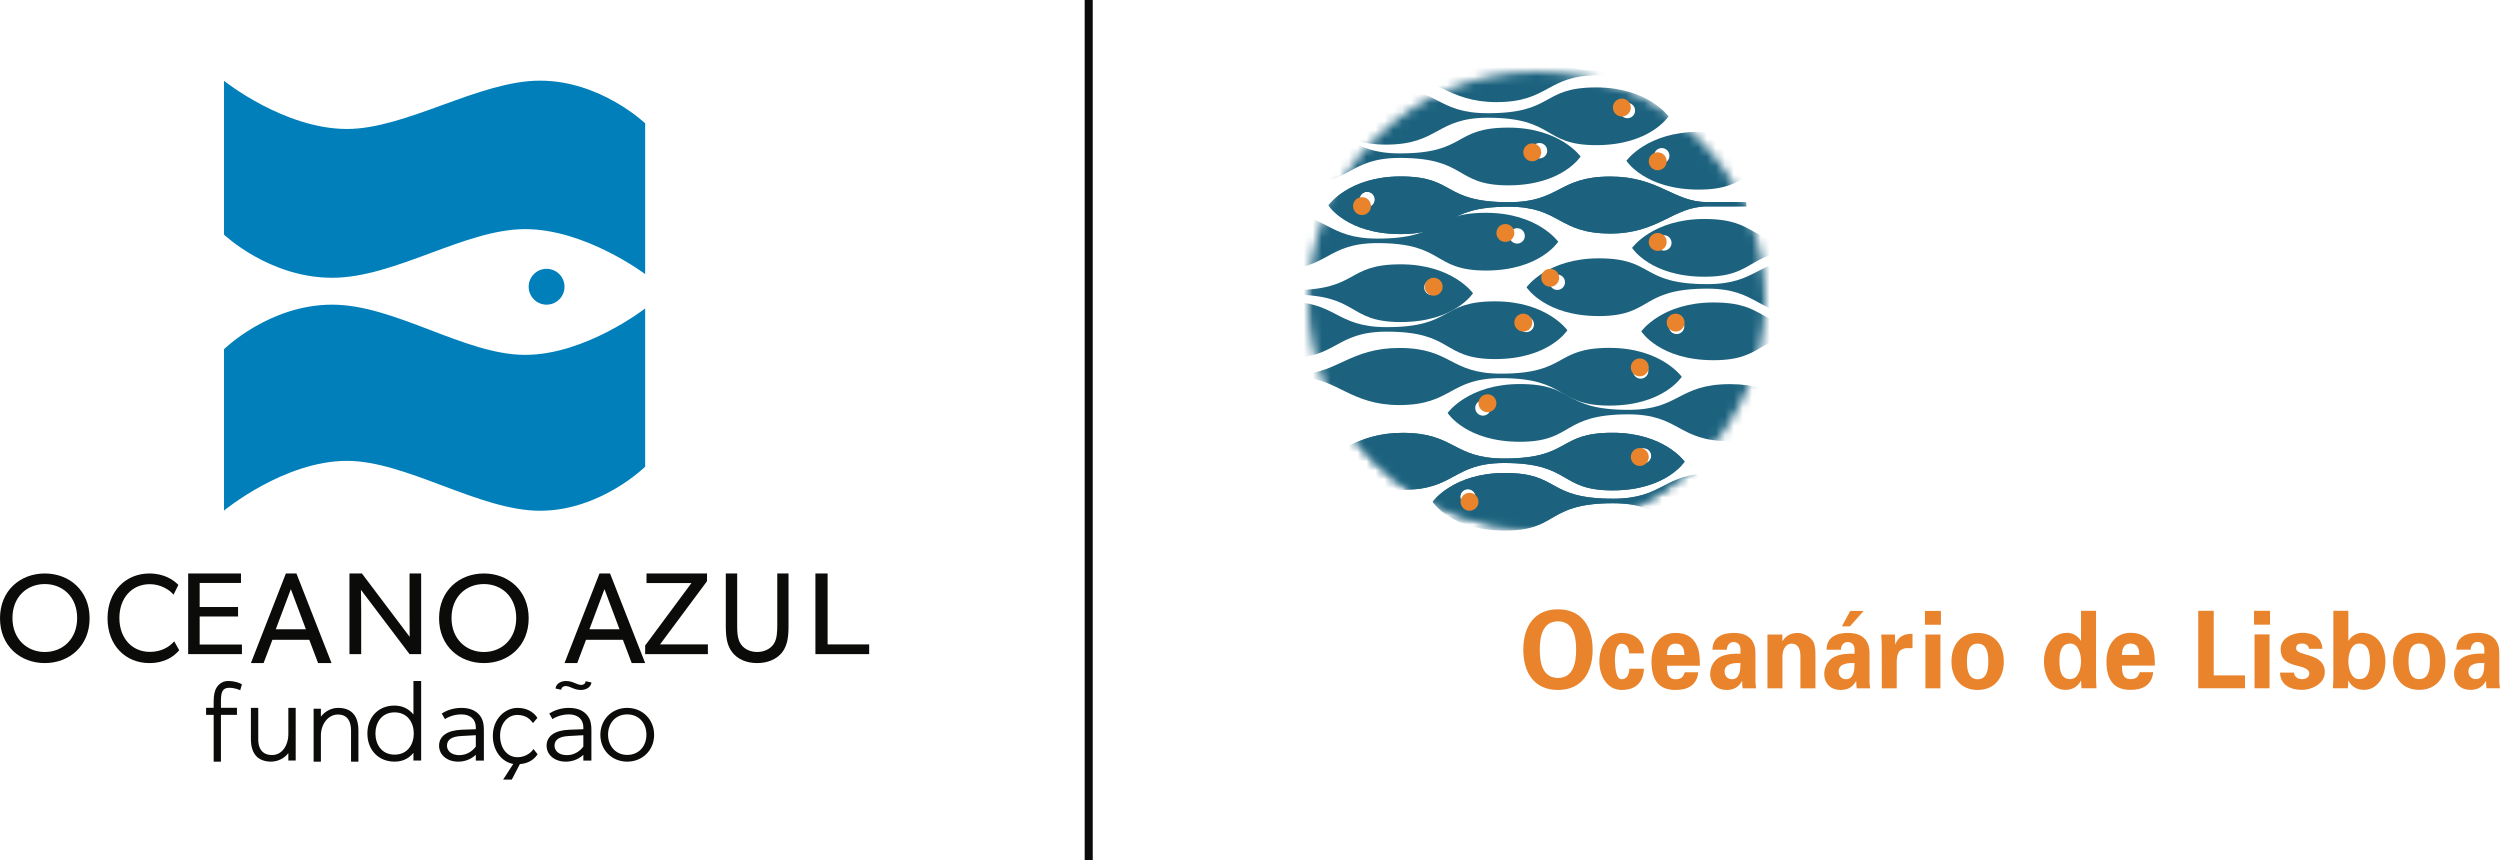 <?xml version="1.0" encoding="UTF-8"?>
<svg width="279px" height="96px" viewBox="0 0 279 96" version="1.1" xmlns="http://www.w3.org/2000/svg" xmlns:xlink="http://www.w3.org/1999/xlink">
    <title>FOA+ODL_cor</title>
    <defs>
        <path d="M0,25.5 C0,11.416 11.417,0 25.5,0 C39.583,0 51,11.416 51,25.5 C51,39.584 39.583,51 25.5,51 C11.417,51 0,39.584 0,25.5 L0,25.5 Z" id="path-1"></path>
    </defs>
    <g id="FOA+ODL_cor" stroke="none" stroke-width="1" fill="none" fill-rule="evenodd">
        <g id="Group">
            <polygon id="Fill-1" fill="#0B0B09" points="121.05 96 121.95 96 121.95 0 121.05 0"></polygon>
            <path d="M72,13.762 C72,13.762 67.012,9 60.26,9 C53.507,9 45.325,14.394 38.722,14.394 C31.708,14.394 25,9.019 25,9.019 L25,26.184 C25,26.184 30.054,31 37.067,31 C44.08,31 51.866,25.57 58.603,25.57 C65.344,25.57 72,30.59 72,30.59 L72,13.762" id="Fill-2" fill="#007FBA"></path>
            <path d="M72,52.084 C72,52.084 67.012,57 60.26,57 C53.507,57 45.325,51.432 38.722,51.432 C31.708,51.432 25,56.98 25,56.98 L25,38.97 C25,38.97 30.054,34 37.067,34 C44.08,34 51.866,39.604 58.603,39.604 C65.344,39.604 72,34.422 72,34.422 L72,52.084" id="Fill-3" fill="#007FBA"></path>
            <path d="M63,32.001 C63,33.104 62.104,34 60.999,34 C59.897,34 59,33.104 59,32.001 C59,30.896 59.897,30 60.999,30 C62.104,30 63,30.896 63,32.001" id="Fill-4" fill="#007FBA"></path>
            <path d="M5.001,74 C2.275,74 0,72.104 0,69 C0,65.895 2.275,64 5.001,64 C7.725,64 10,65.895 10,69 C10,72.104 7.725,74 5.001,74 M5.001,65.18 C3.021,65.18 1.39,66.598 1.39,68.972 C1.39,71.331 3.035,72.764 5.001,72.764 C6.981,72.764 8.61,71.331 8.61,68.972 C8.61,66.598 6.981,65.18 5.001,65.18" id="Fill-5" fill="#0B0B09"></path>
            <path d="M20,72.568 C19.431,73.242 18.401,74 16.669,74 C14.01,74 12,72.02 12,68.999 C12,65.98 14.05,64 16.669,64 C18.374,64 19.405,64.758 19.907,65.278 L19.365,66.373 C19.008,65.896 17.991,65.193 16.721,65.193 C14.751,65.193 13.323,66.697 13.323,68.971 C13.323,71.247 14.764,72.75 16.721,72.75 C17.924,72.75 18.849,72.259 19.444,71.57 L20,72.568" id="Fill-6" fill="#0B0B09"></path>
            <polyline id="Fill-7" fill="#0B0B09" points="27 73 21 73 21 64 26.893 64 26.893 65.057 22.283 65.057 22.283 67.743 26.568 67.743 26.568 68.8 22.283 68.8 22.283 71.93 27 71.93 27 73"></polyline>
            <path d="M37,74 L35.5,74 L34.514,71.399 L30.402,71.399 L29.416,74 L28,74 L31.903,64 L33.083,64 L37,74 Z M34.139,70.229 L32.459,65.749 L30.777,70.229 L34.139,70.229 L34.139,70.229 Z" id="Fill-8" fill="#0B0B09"></path>
            <path d="M47,73 L45.706,73 L40.28,65.826 C40.28,65.826 40.309,67.039 40.309,68.213 L40.309,73 L39,73 L39,64 L40.39,64 L45.72,71.07 C45.72,71.07 45.706,69.961 45.706,68.774 L45.706,64 L47,64 L47,73" id="Fill-9" fill="#0B0B09"></path>
            <path d="M54.002,74 C51.275,74 49,72.103 49,69 C49,65.896 51.275,64 54.002,64 C56.725,64 59,65.896 59,69 C59,72.103 56.725,74 54.002,74 M54.002,65.18 C52.021,65.18 50.39,66.597 50.39,68.972 C50.39,71.331 52.035,72.765 54.002,72.765 C55.981,72.765 57.61,71.331 57.61,68.972 C57.61,66.597 55.981,65.18 54.002,65.18" id="Fill-10" fill="#0B0B09"></path>
            <path d="M72,74 L70.5,74 L69.513,71.399 L65.402,71.399 L64.417,74 L63,74 L66.902,64 L68.082,64 L72,74 Z M69.138,70.229 L67.458,65.749 L65.777,70.229 L69.138,70.229 L69.138,70.229 Z" id="Fill-11" fill="#0B0B09"></path>
            <polyline id="Fill-12" fill="#0B0B09" points="79 73 72 73 72 72.036 77.165 65.07 72.151 65.07 72.151 64 78.904 64 78.904 64.861 73.658 71.917 79 71.917 79 73"></polyline>
            <path d="M88,69.812 C88,71.037 87.896,72.005 87.288,72.804 C86.68,73.572 85.678,74 84.5,74 C83.309,74 82.32,73.572 81.725,72.804 C81.104,72.005 81,71.037 81,69.812 L81,64 L82.269,64 L82.269,69.683 C82.269,70.509 82.282,71.308 82.684,71.892 C83.046,72.433 83.724,72.761 84.5,72.761 C85.276,72.761 85.954,72.433 86.33,71.892 C86.731,71.308 86.744,70.496 86.744,69.683 L86.744,64 L88,64 L88,69.812" id="Fill-13" fill="#0B0B09"></path>
            <polyline id="Fill-14" fill="#0B0B09" points="97 73 91 73 91 64 92.361 64 92.361 71.917 97 71.917 97 73"></polyline>
            <path d="M46.139,79.74 C45.603,79.078 44.889,78.743 44.013,78.743 C42.238,78.743 41,80.025 41,81.858 C41,83.708 42.25,85 44.038,85 C44.909,85 45.645,84.651 46.139,84.01 L46.139,84.875 L47,84.875 L47,76 L46.139,76 L46.139,79.74 Z M44.038,84.217 C42.559,84.217 41.898,83.032 41.898,81.858 C41.898,80.686 42.559,79.501 44.038,79.501 C45.517,79.501 46.178,80.686 46.178,81.858 C46.178,83.032 45.517,84.217 44.038,84.217 L44.038,84.217 Z" id="Fill-15" fill="#0B0B09"></path>
            <path d="M51.467,79 C50.474,79 49.729,79.365 49.374,79.583 L49.299,79.628 L49.66,80.259 L49.755,80.19 C49.88,80.097 50.582,79.726 51.492,79.726 C52.485,79.726 53.101,80.279 53.101,81.168 L53.101,81.381 L51.528,81.438 C49.922,81.497 49,82.146 49,83.219 C49,84.25 49.899,85 51.138,85 C51.671,85 52.426,84.862 53.101,84.239 L53.101,84.88 L54,84.88 L54,81.47 C54,80.488 53.752,80.036 53.38,79.657 C52.931,79.215 52.305,79 51.467,79 M53.101,82.049 L53.101,83.312 C52.771,83.781 52.123,84.274 51.269,84.274 C50.312,84.274 49.883,83.743 49.883,83.219 C49.883,82.552 50.418,82.19 51.472,82.14 L53.101,82.049" id="Fill-16" fill="#0B0B09"></path>
            <path d="M59.469,83.682 C59.464,83.691 58.903,84.504 57.756,84.504 C56.61,84.504 55.808,83.513 55.808,82.095 C55.808,80.779 56.637,79.787 57.735,79.787 C58.763,79.787 59.203,80.347 59.416,80.614 L59.479,80.694 L59.925,80.175 L59.972,80.109 L59.927,80.043 C59.456,79.37 58.686,79 57.756,79 C56.402,79 55,80.172 55,82.132 C55,83.734 55.95,85.022 57.279,85.257 L56.15,87 L57.118,87 L58.016,85.276 C59.236,85.185 59.746,84.514 59.952,84.244 L60,84.182 L59.535,83.586 L59.469,83.682" id="Fill-17" fill="#0B0B09"></path>
            <path d="M69.994,79 C68.287,79 67,80.295 67,82.011 C67,83.716 68.287,85 69.994,85 C71.706,85 73,83.716 73,82.011 C73,80.295 71.706,79 69.994,79 M72.14,81.988 C72.14,83.32 71.258,84.249 69.994,84.249 C68.757,84.249 67.859,83.299 67.859,81.988 C67.859,80.656 68.737,79.726 69.994,79.726 C71.258,79.726 72.14,80.656 72.14,81.988" id="Fill-18" fill="#0B0B09"></path>
            <path d="M62.645,76.893 C62.679,76.728 62.855,76.562 63.123,76.562 C63.356,76.562 63.6,76.667 63.762,76.736 C63.812,76.758 63.855,76.776 63.887,76.787 C63.908,76.795 63.935,76.805 63.964,76.817 C64.123,76.881 64.417,77 64.837,77 C65.355,77 65.918,76.73 65.993,76.218 L66,76.16 L65.355,76.024 L65.341,76.111 C65.319,76.27 65.149,76.438 64.877,76.438 C64.644,76.438 64.4,76.333 64.239,76.263 C64.189,76.241 64.146,76.224 64.113,76.212 C64.093,76.205 64.069,76.196 64.041,76.184 C63.877,76.12 63.575,76 63.149,76 C62.639,76 62.083,76.269 62.009,76.782 L62,76.839 L62.626,76.974 L62.645,76.893" id="Fill-19" fill="#0B0B09"></path>
            <path d="M63.467,79 C62.474,79 61.729,79.365 61.374,79.583 L61.297,79.628 L61.659,80.259 L61.755,80.19 C61.88,80.097 62.581,79.726 63.494,79.726 C64.485,79.726 65.102,80.279 65.102,81.168 L65.102,81.381 L63.529,81.438 C61.921,81.497 61,82.146 61,83.219 C61,84.25 61.898,85 63.138,85 C63.671,85 64.427,84.863 65.102,84.239 L65.102,84.88 L66,84.88 L66,81.47 C66,80.488 65.753,80.036 65.382,79.657 C64.932,79.215 64.305,79 63.467,79 M65.102,82.049 L65.102,83.312 C64.772,83.781 64.123,84.274 63.27,84.274 C62.314,84.274 61.885,83.743 61.885,83.219 C61.885,82.552 62.418,82.19 63.473,82.14 L65.102,82.049" id="Fill-20" fill="#0B0B09"></path>
            <path d="M32.179,81.989 C32.179,83.01 31.584,84.261 30.366,84.261 C29.214,84.261 28.821,83.452 28.821,82.577 L28.821,79 L28,79 L28,82.478 C28,83.365 28.215,83.897 28.511,84.281 C28.864,84.741 29.5,85 30.236,85 C31.059,85 31.792,84.581 32.179,84.037 L32.179,84.878 L33,84.878 L33,79 L32.179,79 L32.179,81.989" id="Fill-21" fill="#0B0B09"></path>
            <path d="M37.741,79 C36.985,79 36.269,79.376 35.812,79.979 L35.812,79.098 L35,79.098 L35,85 L35.812,85 L35.812,82.073 C35.812,80.874 36.573,79.741 37.717,79.741 C38.836,79.741 39.175,80.595 39.175,81.52 L39.175,85 L40,85 L40,81.495 C40,80.333 39.578,79 37.741,79" id="Fill-22" fill="#0B0B09"></path>
            <path d="M26.886,76.309 C26.805,76.264 26.288,76 25.446,76 C24.689,76 24.29,76.543 24.187,76.709 C23.953,77.065 23.845,77.57 23.845,78.298 L23.845,78.994 L23,78.994 L23,79.778 L23.845,79.778 L23.845,85 L24.657,85 L24.657,79.778 L26.445,79.778 L26.445,78.994 L24.657,78.994 L24.657,78.234 C24.657,77.3 24.805,76.757 25.568,76.757 C26.223,76.757 26.707,76.984 26.803,77.037 L27,76.382 C27,76.382 26.949,76.343 26.886,76.309" id="Fill-23" fill="#0B0B09"></path>
            <path d="M251.606,76.809 L253.279,76.809 L253.279,70.802 L251.606,70.802 L251.606,76.809 Z M175.898,72.499 C175.898,73.984 175.575,75.658 173.869,75.658 C172.163,75.658 171.839,73.984 171.839,72.499 C171.839,71.015 172.163,69.34 173.869,69.34 C175.575,69.34 175.898,71.015 175.898,72.499 L175.898,72.499 Z M177.738,72.499 C177.738,69.952 176.534,68 173.869,68 C171.204,68 170,69.952 170,72.499 C170,75.049 171.204,76.999 173.869,76.999 C176.534,76.999 177.738,75.049 177.738,72.499 L177.738,72.499 Z M180.218,73.732 C180.24,73.266 180.25,71.83 180.964,71.83 C181.611,71.83 181.8,72.429 181.812,72.919 L183.462,72.919 C183.474,71.507 182.414,70.633 180.988,70.633 C179.325,70.633 178.489,72.225 178.489,73.816 C178.489,75.408 179.325,77 180.988,77 C182.525,77 183.406,76.162 183.462,74.63 L181.835,74.63 C181.823,75.121 181.633,75.803 180.988,75.803 C180.273,75.803 180.262,74.282 180.218,73.732 L180.218,73.732 Z M186.034,73.099 C186.058,72.439 186.224,71.83 186.994,71.83 C187.808,71.83 187.975,72.439 187.975,73.099 L186.034,73.099 Z M186.034,74.295 L189.703,74.295 C189.703,73.901 189.703,73.517 189.658,73.146 C189.613,72.763 189.536,72.404 189.379,72.069 C188.912,71.015 188.043,70.633 186.994,70.633 C185.289,70.633 184.306,72.021 184.306,73.828 C184.306,75.838 185.077,77 186.994,77 C188.298,77 189.379,76.509 189.524,75.024 L188.019,75.024 C187.864,75.575 187.573,75.803 186.994,75.803 C186.135,75.803 186.034,75.074 186.034,74.295 L186.034,74.295 Z M194.235,73.996 C194.235,74.702 194.201,75.802 193.275,75.802 C192.807,75.802 192.462,75.444 192.462,74.942 C192.462,73.973 193.655,73.983 194.235,73.996 L194.235,73.996 Z M194.479,76.819 L195.985,76.819 C195.962,76.64 195.918,76.46 195.906,76.162 L195.906,72.883 C195.906,71.075 194.647,70.633 193.519,70.633 C192.918,70.633 192.327,70.728 191.87,71.015 C191.425,71.291 191.123,71.759 191.113,72.511 L192.718,72.511 C192.696,72.237 192.886,71.65 193.466,71.65 C194.055,71.65 194.235,72.14 194.235,72.393 L194.235,72.955 C193.565,72.932 192.718,72.967 192.048,73.277 C191.034,73.746 190.856,74.762 190.856,75.18 C190.856,76.353 191.637,76.999 192.684,76.999 C193.443,76.999 194.022,76.711 194.401,76.018 L194.423,76.018 C194.423,76.269 194.446,76.544 194.479,76.819 L194.479,76.819 Z M200.928,76.819 L202.601,76.819 L202.601,72.906 C202.601,72.703 202.579,72.32 202.488,71.949 C202.289,71.075 201.207,70.633 200.65,70.633 C199.803,70.633 199.279,70.992 198.933,71.542 L198.91,71.507 L198.91,70.813 L197.248,70.813 L197.248,76.819 L198.921,76.819 L198.921,73.206 C198.945,72.333 199.401,71.829 199.925,71.829 C200.749,71.829 200.918,72.559 200.928,73.206 L200.928,76.819 Z M206.452,69.902 L207.979,68.18 L206.485,68.18 L205.559,69.902 L206.452,69.902 Z M206.965,73.996 C206.965,74.702 206.93,75.802 206.007,75.802 C205.538,75.802 205.192,75.444 205.192,74.942 C205.192,73.973 206.385,73.983 206.965,73.996 L206.965,73.996 Z M207.21,76.819 L208.716,76.819 C208.693,76.64 208.649,76.46 208.638,76.162 L208.638,72.883 C208.638,71.075 207.378,70.633 206.251,70.633 C205.65,70.633 205.058,70.728 204.602,71.015 C204.156,71.291 203.854,71.759 203.843,72.511 L205.449,72.511 C205.426,72.237 205.616,71.65 206.195,71.65 C206.787,71.65 206.965,72.14 206.965,72.393 L206.965,72.955 C206.295,72.932 205.449,72.967 204.78,73.277 C203.764,73.746 203.587,74.762 203.587,75.18 C203.587,76.353 204.367,76.999 205.416,76.999 C206.174,76.999 206.753,76.711 207.133,76.018 L207.155,76.018 C207.155,76.269 207.176,76.544 207.21,76.819 L207.21,76.819 Z M212.712,72.333 L213.436,72.333 L213.436,70.741 C212.599,70.717 211.887,70.956 211.53,71.901 L211.507,71.901 L211.474,70.813 L209.946,70.813 C209.968,71.255 210.003,71.759 210.003,72.009 L210.013,76.819 L211.674,76.819 L211.674,73.839 C211.686,73.445 211.72,73.109 211.898,72.775 C212.065,72.524 212.432,72.357 212.712,72.333 L212.712,72.333 Z M214.824,69.723 L216.607,69.723 L216.607,68.179 L214.824,68.179 L214.824,69.723 Z M214.88,76.82 L216.552,76.82 L216.552,70.813 L214.88,70.813 L214.88,76.82 Z M221.897,73.816 C221.897,74.775 221.729,75.803 220.704,75.803 C219.678,75.803 219.511,74.775 219.511,73.816 C219.511,72.86 219.678,71.83 220.704,71.83 C221.729,71.83 221.897,72.86 221.897,73.816 L221.897,73.816 Z M223.626,73.816 C223.626,71.924 222.533,70.633 220.704,70.633 C218.876,70.633 217.784,71.924 217.784,73.816 C217.784,75.707 218.876,76.999 220.704,76.999 C222.533,76.999 223.626,75.707 223.626,73.816 L223.626,73.816 Z M232.243,73.805 C232.243,74.632 231.942,75.791 231.039,75.791 C229.968,75.791 229.835,74.728 229.835,73.805 C229.835,72.883 229.968,71.82 231.039,71.82 C231.942,71.82 232.243,72.979 232.243,73.805 L232.243,73.805 Z M232.299,76.809 L233.97,76.809 C233.948,76.414 233.916,76.007 233.916,75.612 L233.916,68.168 L232.243,68.168 L232.243,71.496 L232.221,71.496 C231.908,70.993 231.306,70.622 230.726,70.622 C228.987,70.622 228.107,72.191 228.107,73.805 C228.107,75.348 228.875,76.989 230.515,76.989 C231.239,76.989 231.864,76.665 232.232,75.96 L232.253,75.96 C232.253,76.246 232.275,76.522 232.299,76.809 L232.299,76.809 Z M236.808,73.088 C236.829,72.43 236.998,71.819 237.766,71.819 C238.581,71.819 238.748,72.43 238.748,73.088 L236.808,73.088 Z M236.808,74.284 L240.475,74.284 C240.475,73.889 240.475,73.507 240.431,73.136 C240.386,72.751 240.309,72.393 240.152,72.059 C239.684,71.005 238.815,70.623 237.766,70.623 C236.061,70.623 235.08,72.011 235.08,73.818 C235.08,75.828 235.849,76.989 237.766,76.989 C239.071,76.989 240.152,76.499 240.297,75.014 L238.793,75.014 C238.636,75.564 238.346,75.791 237.766,75.791 C236.908,75.791 236.808,75.062 236.808,74.284 L236.808,74.284 Z M245.323,76.809 L250.542,76.809 L250.542,75.373 L247.052,75.373 L247.052,68.169 L245.323,68.169 L245.323,76.809 Z M251.55,69.713 L253.334,69.713 L253.334,68.169 L251.55,68.169 L251.55,69.713 Z M256.248,72.358 C256.248,71.963 256.461,71.82 256.916,71.82 C257.296,71.82 257.654,71.999 257.676,72.405 L259.181,72.405 C259.102,71.077 258.099,70.622 256.916,70.622 C255.937,70.622 254.52,71.173 254.52,72.429 C254.52,73.83 255.514,74.08 256.583,74.354 C256.916,74.439 257.72,74.644 257.72,75.122 C257.72,75.589 257.375,75.791 256.916,75.791 C256.426,75.791 256.037,75.529 256.003,75.062 L254.454,75.062 C254.475,76.438 255.614,76.989 256.916,76.989 C257.955,76.989 259.449,76.331 259.449,75.014 C259.449,72.765 256.248,73.304 256.248,72.358 L256.248,72.358 Z M264.485,73.805 C264.485,74.727 264.352,75.791 263.281,75.791 C262.377,75.791 262.077,74.63 262.077,73.805 C262.077,72.979 262.377,71.819 263.281,71.819 C264.352,71.819 264.485,72.885 264.485,73.805 L264.485,73.805 Z M266.214,73.805 C266.214,72.19 265.332,70.622 263.594,70.622 C263.014,70.622 262.412,70.993 262.099,71.497 L262.077,71.497 L262.077,68.169 L260.404,68.169 L260.404,75.612 C260.404,76.007 260.371,76.414 260.349,76.809 L262.02,76.809 C262.043,76.522 262.067,76.246 262.067,75.96 L262.089,75.96 C262.456,76.665 263.08,76.989 263.806,76.989 C265.444,76.989 266.214,75.349 266.214,73.805 L266.214,73.805 Z M271.18,73.805 C271.18,74.764 271.012,75.791 269.986,75.791 C268.961,75.791 268.793,74.764 268.793,73.805 C268.793,72.849 268.961,71.819 269.986,71.819 C271.012,71.819 271.18,72.849 271.18,73.805 L271.18,73.805 Z M272.907,73.805 C272.907,71.915 271.816,70.622 269.986,70.622 C268.157,70.622 267.066,71.915 267.066,73.805 C267.066,75.697 268.157,76.989 269.986,76.989 C271.816,76.989 272.907,75.697 272.907,73.805 L272.907,73.805 Z M277.25,73.985 C277.25,74.691 277.217,75.791 276.291,75.791 C275.822,75.791 275.477,75.433 275.477,74.93 C275.477,73.961 276.67,73.973 277.25,73.985 L277.25,73.985 Z M279,76.809 C278.977,76.629 278.932,76.45 278.922,76.151 L278.922,72.872 C278.922,71.066 277.662,70.622 276.536,70.622 C275.935,70.622 275.343,70.718 274.887,71.006 C274.441,71.28 274.139,71.748 274.128,72.501 L275.733,72.501 C275.711,72.226 275.9,71.64 276.48,71.64 C277.072,71.64 277.25,72.131 277.25,72.382 L277.25,72.944 C276.58,72.92 275.733,72.956 275.065,73.267 C274.049,73.734 273.871,74.752 273.871,75.169 C273.871,76.341 274.651,76.989 275.7,76.989 C276.459,76.989 277.037,76.702 277.417,76.007 L277.439,76.007 C277.439,76.258 277.462,76.533 277.496,76.809 L279,76.809 L279,76.809 Z" id="Fill-24" fill="#E9832C"></path>
            <g id="Group-45" transform="translate(146, 8)">
                <mask id="mask-2" fill="white">
                    <use xlink:href="#path-1"></use>
                </mask>
                <g id="Clip-26"></g>
                <path d="M15.554,38.085 C15.554,38.085 17.845,34.859 23.621,34.859 C29.855,34.859 28.203,37.737 35.721,37.737 C41.508,37.737 41.202,34.87 47.085,34.87 C52.473,34.87 54.163,37.713 57.861,37.727 L62.263,37.727 L62.293,38.205 L57.876,38.205 C54.097,38.24 52.482,41.243 47.085,41.243 C41.182,41.243 41.514,38.241 35.721,38.241 C28.173,38.241 29.659,41.303 23.621,41.303 C17.592,41.303 15.554,38.085 15.554,38.085 Z M18.637,37.526 C18.637,38.001 19.022,38.386 19.497,38.386 C19.971,38.386 20.356,38.001 20.356,37.526 C20.356,37.051 19.971,36.666 19.497,36.666 C19.022,36.666 18.637,37.051 18.637,37.526 L18.637,37.526 Z" id="Fill-25" fill="#1C627E" mask="url(#mask-2)"></path>
                <path d="M37.167,28.982 C37.167,28.982 39.457,25.755 45.234,25.755 C51.469,25.755 49.816,28.633 57.333,28.633 C63.121,28.633 62.816,25.766 68.698,25.766 C74.086,25.766 75.775,28.609 79.474,28.623 L83.876,28.623 L83.906,29.101 L79.489,29.101 C75.71,29.136 74.095,32.139 68.698,32.139 C62.795,32.139 63.127,29.137 57.333,29.137 C49.785,29.137 51.272,32.199 45.234,32.199 C39.205,32.199 37.167,28.982 37.167,28.982 Z M40.25,28.422 C40.25,28.897 40.635,29.282 41.11,29.282 C41.585,29.282 41.969,28.897 41.969,28.422 C41.969,27.947 41.585,27.562 41.11,27.562 C40.635,27.562 40.25,27.947 40.25,28.422 L40.25,28.422 Z" id="Fill-27" fill="#1C627E" mask="url(#mask-2)"></path>
                <path d="M24.361,24.057 C24.361,24.057 26.652,20.83 32.428,20.83 C38.662,20.83 37.01,23.709 44.527,23.709 C50.315,23.709 50.009,20.841 55.892,20.841 C61.28,20.841 62.969,23.684 66.668,23.698 L71.07,23.698 L71.1,24.177 L66.683,24.177 C62.903,24.211 61.288,27.214 55.892,27.214 C49.988,27.214 50.321,24.213 44.527,24.213 C36.98,24.213 38.465,27.274 32.428,27.274 C26.399,27.274 24.361,24.057 24.361,24.057 Z M26.933,23.497 C26.933,23.972 27.318,24.357 27.793,24.357 C28.268,24.357 28.653,23.972 28.653,23.497 C28.653,23.023 28.268,22.637 27.793,22.637 C27.318,22.637 26.933,23.023 26.933,23.497 L26.933,23.497 Z" id="Fill-28" fill="#1C627E" mask="url(#mask-2)"></path>
                <path d="M36.14,19.666 C36.14,19.666 38.431,16.439 44.207,16.439 C50.442,16.439 48.789,19.317 56.307,19.317 C62.094,19.317 61.789,16.45 67.671,16.45 C73.059,16.45 74.749,19.293 78.447,19.307 L82.849,19.307 L82.879,19.786 L78.462,19.786 C74.683,19.82 73.068,22.823 67.671,22.823 C61.768,22.823 62.1,19.822 56.307,19.822 C48.759,19.822 50.245,22.883 44.207,22.883 C38.179,22.883 36.14,19.666 36.14,19.666 Z M38.828,19.106 C38.828,19.581 39.213,19.966 39.687,19.966 C40.162,19.966 40.547,19.581 40.547,19.106 C40.547,18.631 40.162,18.246 39.687,18.246 C39.213,18.246 38.828,18.631 38.828,19.106 L38.828,19.106 Z" id="Fill-29" fill="#1C627E" mask="url(#mask-2)"></path>
                <path d="M35.508,9.943 C35.508,9.943 37.798,6.716 43.575,6.716 C49.809,6.716 48.157,9.594 55.674,9.594 C61.461,9.594 61.156,6.727 67.039,6.727 C72.427,6.727 74.116,9.57 77.815,9.584 L82.217,9.584 L82.246,10.062 L77.83,10.062 C74.05,10.096 72.435,13.1 67.039,13.1 C61.135,13.1 61.468,10.099 55.674,10.099 C48.126,10.099 49.612,13.16 43.575,13.16 C37.546,13.16 35.508,9.943 35.508,9.943 Z M38.59,9.383 C38.59,9.858 38.976,10.243 39.45,10.243 C39.925,10.243 40.31,9.858 40.31,9.383 C40.31,8.908 39.925,8.523 39.45,8.523 C38.976,8.523 38.59,8.908 38.59,9.383 L38.59,9.383 Z" id="Fill-30" fill="#1C627E" mask="url(#mask-2)"></path>
                <path d="M2.252,14.912 C2.252,14.912 4.537,11.692 10.302,11.692 C16.525,11.692 14.875,14.564 22.378,14.564 C28.154,14.564 27.849,11.703 33.72,11.703 C39.097,11.703 40.783,14.54 44.475,14.554 L48.868,14.554 L48.898,15.032 L44.49,15.032 C40.717,15.066 39.106,18.063 33.72,18.063 C27.828,18.063 28.16,15.068 22.378,15.068 C14.845,15.068 16.329,18.123 10.302,18.123 C4.286,18.123 2.252,14.912 2.252,14.912 Z M5.717,14.264 C5.717,14.738 6.101,15.122 6.575,15.122 C7.049,15.122 7.433,14.738 7.433,14.264 C7.433,13.79 7.049,13.406 6.575,13.406 C6.101,13.406 5.717,13.79 5.717,14.264 L5.717,14.264 Z" id="Fill-31" fill="#1C627E" mask="url(#mask-2)"></path>
                <path d="M2.252,14.912 C2.252,14.912 4.537,11.692 10.302,11.692 C16.525,11.692 14.875,14.564 22.378,14.564 C28.154,14.564 27.849,11.703 33.72,11.703 C39.097,11.703 40.783,14.54 44.475,14.554 L48.868,14.554 L48.898,15.032 L44.49,15.032 C40.717,15.066 39.106,18.063 33.72,18.063 C27.828,18.063 28.16,15.068 22.378,15.068 C14.845,15.068 16.329,18.123 10.302,18.123 C4.286,18.123 2.252,14.912 2.252,14.912 Z M5.717,14.264 C5.717,14.738 6.101,15.122 6.575,15.122 C7.049,15.122 7.433,14.738 7.433,14.264 C7.433,13.79 7.049,13.406 6.575,13.406 C6.101,13.406 5.717,13.79 5.717,14.264 L5.717,14.264 Z" id="Fill-32" fill="#1C627E" mask="url(#mask-2)"></path>
                <path d="M40.203,4.983 C40.203,4.983 38.165,8.2 32.136,8.2 C26.098,8.2 27.584,5.139 20.037,5.139 C14.243,5.139 14.575,8.14 8.672,8.14 C3.275,8.14 1.661,5.136 -2.119,5.102 L-6.536,5.102 L-6.506,4.624 L-2.104,4.624 C1.594,4.609 3.284,1.767 8.672,1.767 C14.555,1.767 14.249,4.635 20.037,4.635 C27.554,4.635 25.901,1.756 32.136,1.756 C37.912,1.756 40.203,4.983 40.203,4.983 Z M36.477,4.334 C36.477,3.859 36.092,3.474 35.617,3.474 C35.142,3.474 34.757,3.859 34.757,4.334 C34.757,4.808 35.142,5.193 35.617,5.193 C36.092,5.193 36.477,4.808 36.477,4.334 L36.477,4.334 Z" id="Fill-33" fill="#1C627E" mask="url(#mask-2)"></path>
                <path d="M30.394,9.468 C30.394,9.468 28.356,12.685 22.327,12.685 C16.289,12.685 17.776,9.624 10.228,9.624 C4.434,9.624 4.767,12.625 -1.137,12.625 C-6.534,12.625 -8.148,9.622 -11.928,9.587 L-16.345,9.587 L-16.315,9.109 L-11.913,9.109 C-8.214,9.095 -6.525,6.252 -1.137,6.252 C4.746,6.252 4.44,9.119 10.228,9.119 C17.746,9.119 16.093,6.241 22.327,6.241 C28.104,6.241 30.394,9.468 30.394,9.468 Z M26.668,8.819 C26.668,8.344 26.283,7.959 25.808,7.959 C25.334,7.959 24.949,8.344 24.949,8.819 C24.949,9.293 25.334,9.678 25.808,9.678 C26.283,9.678 26.668,9.293 26.668,8.819 L26.668,8.819 Z" id="Fill-34" fill="#1C627E" mask="url(#mask-2)"></path>
                <path d="M27.896,18.975 C27.896,18.975 25.858,22.192 19.829,22.192 C13.792,22.192 15.278,19.131 7.73,19.131 C1.936,19.131 2.269,22.132 -3.635,22.132 C-9.031,22.132 -10.646,19.129 -14.426,19.095 L-18.843,19.095 L-18.812,18.617 L-14.411,18.617 C-10.712,18.602 -9.022,15.759 -3.635,15.759 C2.248,15.759 1.942,18.627 7.73,18.627 C15.247,18.627 13.595,15.748 19.829,15.748 C25.606,15.748 27.896,18.975 27.896,18.975 Z M24.17,18.326 C24.17,17.851 23.785,17.466 23.311,17.466 C22.836,17.466 22.451,17.851 22.451,18.326 C22.451,18.8 22.836,19.186 23.311,19.186 C23.785,19.186 24.17,18.8 24.17,18.326 L24.17,18.326 Z" id="Fill-35" fill="#1C627E" mask="url(#mask-2)"></path>
                <path d="M28.922,28.857 C28.922,28.857 26.883,32.073 20.854,32.073 C14.816,32.073 16.303,29.012 8.755,29.012 C2.961,29.012 3.294,32.014 -2.61,32.014 C-8.006,32.014 -9.621,29.01 -13.4,28.976 L-17.817,28.976 L-17.788,28.498 L-13.385,28.498 C-9.687,28.483 -7.998,25.641 -2.61,25.641 C3.273,25.641 2.967,28.508 8.755,28.508 C16.273,28.508 14.62,25.63 20.854,25.63 C26.631,25.63 28.922,28.857 28.922,28.857 Z M25.195,28.207 C25.195,27.732 24.811,27.347 24.336,27.347 C23.861,27.347 23.476,27.732 23.476,28.207 C23.476,28.682 23.861,29.067 24.336,29.067 C24.811,29.067 25.195,28.682 25.195,28.207 L25.195,28.207 Z" id="Fill-36" fill="#1C627E" mask="url(#mask-2)"></path>
                <path d="M41.683,34.048 C41.683,34.048 39.645,37.265 33.616,37.265 C27.578,37.265 29.065,34.203 21.517,34.203 C15.723,34.203 16.056,37.205 10.152,37.205 C4.755,37.205 3.141,34.202 -0.639,34.167 L-5.056,34.167 L-5.026,33.689 L-0.624,33.689 C3.074,33.675 4.764,30.832 10.152,30.832 C16.035,30.832 15.729,33.699 21.517,33.699 C29.034,33.699 27.382,30.821 33.616,30.821 C39.393,30.821 41.683,34.048 41.683,34.048 Z M37.957,33.398 C37.957,32.923 37.572,32.539 37.097,32.539 C36.622,32.539 36.237,32.923 36.237,33.398 C36.237,33.873 36.622,34.258 37.097,34.258 C37.572,34.258 37.957,33.873 37.957,33.398 L37.957,33.398 Z" id="Fill-37" fill="#1C627E" mask="url(#mask-2)"></path>
                <path d="M18.385,24.724 C18.385,24.724 16.346,27.941 10.317,27.941 C4.28,27.941 5.766,24.88 -1.782,24.88 C-7.576,24.88 -7.243,27.881 -13.147,27.881 C-18.543,27.881 -20.158,24.878 -23.938,24.844 L-28.355,24.844 L-28.324,24.366 L-23.923,24.366 C-20.224,24.351 -18.535,21.508 -13.147,21.508 C-7.264,21.508 -7.57,24.376 -1.782,24.376 C5.735,24.376 4.083,21.498 10.317,21.498 C16.094,21.498 18.385,24.724 18.385,24.724 Z M14.658,24.075 C14.658,23.6 14.273,23.215 13.799,23.215 C13.324,23.215 12.939,23.6 12.939,24.075 C12.939,24.55 13.324,24.934 13.799,24.934 C14.273,24.934 14.658,24.55 14.658,24.075 L14.658,24.075 Z" id="Fill-38" fill="#1C627E" mask="url(#mask-2)"></path>
                <path d="M52.535,0.24 C52.535,0.24 50.244,-2.987 44.468,-2.987 C38.233,-2.987 39.886,-0.109 32.368,-0.109 C26.581,-0.109 26.887,-2.976 21.004,-2.976 C15.616,-2.976 13.927,-0.133 10.228,-0.119 L5.826,-0.119 L5.796,0.359 L10.213,0.359 C13.993,0.394 15.607,3.397 21.004,3.397 C26.907,3.397 26.575,0.396 32.368,0.396 C39.916,0.396 38.43,3.456 44.468,3.456 C50.497,3.456 52.535,0.24 52.535,0.24" id="Fill-39" fill="#1C627E" mask="url(#mask-2)"></path>
                <path d="M48.809,-0.41 C48.809,-0.884 48.423,-1.269 47.949,-1.269 C47.474,-1.269 47.089,-0.884 47.089,-0.41 C47.089,0.065 47.474,0.45 47.949,0.45 C48.423,0.45 48.809,0.065 48.809,-0.41" id="Fill-40" fill="#1C627E" mask="url(#mask-2)"></path>
                <path d="M13.884,48.004 C13.884,48.004 16.169,44.784 21.934,44.784 C28.156,44.784 26.507,47.656 34.01,47.656 C39.786,47.656 39.481,44.794 45.352,44.794 C50.729,44.794 52.416,47.632 56.107,47.646 L60.5,47.646 L60.53,48.123 L56.121,48.123 C52.35,48.158 50.738,51.155 45.352,51.155 C39.46,51.155 39.792,48.159 34.01,48.159 C26.477,48.159 27.96,51.214 21.934,51.214 C15.918,51.214 13.884,48.004 13.884,48.004 Z M16.96,47.446 C16.96,47.919 17.344,48.303 17.818,48.303 C18.292,48.303 18.676,47.919 18.676,47.446 C18.676,46.972 18.292,46.588 17.818,46.588 C17.344,46.588 16.96,46.972 16.96,47.446 L16.96,47.446 Z" id="Fill-41" fill="#1C627E" mask="url(#mask-2)"></path>
                <path d="M13.884,48.004 C13.884,48.004 16.169,44.784 21.934,44.784 C28.156,44.784 26.507,47.656 34.01,47.656 C39.786,47.656 39.481,44.794 45.352,44.794 C50.729,44.794 52.416,47.632 56.107,47.646 L60.5,47.646 L60.53,48.123 L56.121,48.123 C52.35,48.158 50.738,51.155 45.352,51.155 C39.46,51.155 39.792,48.159 34.01,48.159 C26.477,48.159 27.96,51.214 21.934,51.214 C15.918,51.214 13.884,48.004 13.884,48.004 Z M16.96,47.446 C16.96,47.919 17.344,48.303 17.818,48.303 C18.292,48.303 18.676,47.919 18.676,47.446 C18.676,46.972 18.292,46.588 17.818,46.588 C17.344,46.588 16.96,46.972 16.96,47.446 L16.96,47.446 Z" id="Fill-42" fill="#1C627E" mask="url(#mask-2)"></path>
                <path d="M42.002,43.516 C42.002,43.516 39.968,46.727 33.951,46.727 C27.925,46.727 29.408,43.671 21.875,43.671 C16.093,43.671 16.425,46.667 10.533,46.667 C5.148,46.667 3.536,43.669 -0.236,43.635 L-4.645,43.635 L-4.615,43.158 L-0.222,43.158 C3.47,43.144 5.156,40.306 10.533,40.306 C16.404,40.306 16.099,43.168 21.875,43.168 C29.378,43.168 27.729,40.296 33.951,40.296 C39.716,40.296 42.002,43.516 42.002,43.516 Z M38.283,42.868 C38.283,42.394 37.899,42.01 37.425,42.01 C36.951,42.01 36.567,42.394 36.567,42.868 C36.567,43.342 36.951,43.726 37.425,43.726 C37.899,43.726 38.283,43.342 38.283,42.868 L38.283,42.868 Z" id="Fill-43" fill="#1C627E" mask="url(#mask-2)"></path>
                <path d="M42.002,43.516 C42.002,43.516 39.968,46.727 33.951,46.727 C27.925,46.727 29.408,43.671 21.875,43.671 C16.093,43.671 16.425,46.667 10.533,46.667 C5.148,46.667 3.536,43.669 -0.236,43.635 L-4.645,43.635 L-4.615,43.158 L-0.222,43.158 C3.47,43.144 5.156,40.306 10.533,40.306 C16.404,40.306 16.099,43.168 21.875,43.168 C29.378,43.168 27.729,40.296 33.951,40.296 C39.716,40.296 42.002,43.516 42.002,43.516 Z M38.283,42.868 C38.283,42.394 37.899,42.01 37.425,42.01 C36.951,42.01 36.567,42.394 36.567,42.868 C36.567,43.342 36.951,43.726 37.425,43.726 C37.899,43.726 38.283,43.342 38.283,42.868 L38.283,42.868 Z" id="Fill-44" fill="#1C627E" mask="url(#mask-2)"></path>
            </g>
            <path d="M165,45 C165,45.552 165.448,46 166,46 C166.552,46 167,45.552 167,45 C167,44.448 166.552,44 166,44 C165.448,44 165,44.448 165,45" id="Fill-46" fill="#E9832C"></path>
            <path d="M186,36 C186,36.552 186.447,37 187,37 C187.553,37 188,36.552 188,36 C188,35.448 187.553,35 187,35 C186.447,35 186,35.448 186,36" id="Fill-47" fill="#E9832C"></path>
            <path d="M172,31 C172,31.553 172.447,32 173,32 C173.553,32 174,31.553 174,31 C174,30.448 173.553,30 173,30 C172.447,30 172,30.448 172,31" id="Fill-48" fill="#E9832C"></path>
            <path d="M184,27 C184,27.553 184.448,28 185,28 C185.553,28 186,27.553 186,27 C186,26.448 185.553,26 185,26 C184.448,26 184,26.448 184,27" id="Fill-49" fill="#E9832C"></path>
            <path d="M184,18 C184,18.553 184.448,19 185,19 C185.553,19 186,18.553 186,18 C186,17.447 185.553,17 185,17 C184.448,17 184,17.447 184,18" id="Fill-50" fill="#E9832C"></path>
            <path d="M151,23 C151,23.552 151.448,24 152,24 C152.552,24 153,23.552 153,23 C153,22.448 152.552,22 152,22 C151.448,22 151,22.448 151,23" id="Fill-51" fill="#E9832C"></path>
            <path d="M182,12 C182,11.447 181.552,11 181,11 C180.447,11 180,11.447 180,12 C180,12.552 180.447,13 181,13 C181.552,13 182,12.552 182,12" id="Fill-52" fill="#E9832C"></path>
            <path d="M172,17 C172,16.447 171.552,16 170.999,16 C170.447,16 170,16.447 170,17 C170,17.552 170.447,18 170.999,18 C171.552,18 172,17.552 172,17" id="Fill-53" fill="#E9832C"></path>
            <path d="M169,26 C169,25.447 168.552,25 168,25 C167.447,25 167,25.447 167,26 C167,26.552 167.447,27 168,27 C168.552,27 169,26.552 169,26" id="Fill-54" fill="#E9832C"></path>
            <path d="M171,36 C171,35.448 170.553,35 170,35 C169.448,35 169,35.448 169,36 C169,36.552 169.448,37 170,37 C170.553,37 171,36.552 171,36" id="Fill-55" fill="#E9832C"></path>
            <path d="M184,41 C184,40.447 183.552,40 183,40 C182.448,40 182,40.447 182,41 C182,41.553 182.448,42 183,42 C183.552,42 184,41.553 184,41" id="Fill-56" fill="#E9832C"></path>
            <path d="M161,32 C161,31.448 160.552,31 160,31 C159.447,31 159,31.448 159,32 C159,32.553 159.447,33 160,33 C160.552,33 161,32.553 161,32" id="Fill-57" fill="#E9832C"></path>
            <path d="M163,56 C163,56.552 163.448,57 164,57 C164.552,57 165,56.552 165,56 C165,55.448 164.552,55 164,55 C163.448,55 163,55.448 163,56" id="Fill-58" fill="#E9832C"></path>
            <path d="M184,51 C184,50.448 183.552,50 183,50 C182.448,50 182,50.448 182,51 C182,51.552 182.448,52 183,52 C183.552,52 184,51.552 184,51" id="Fill-59" fill="#E9832C"></path>
        </g>
    </g>
</svg>